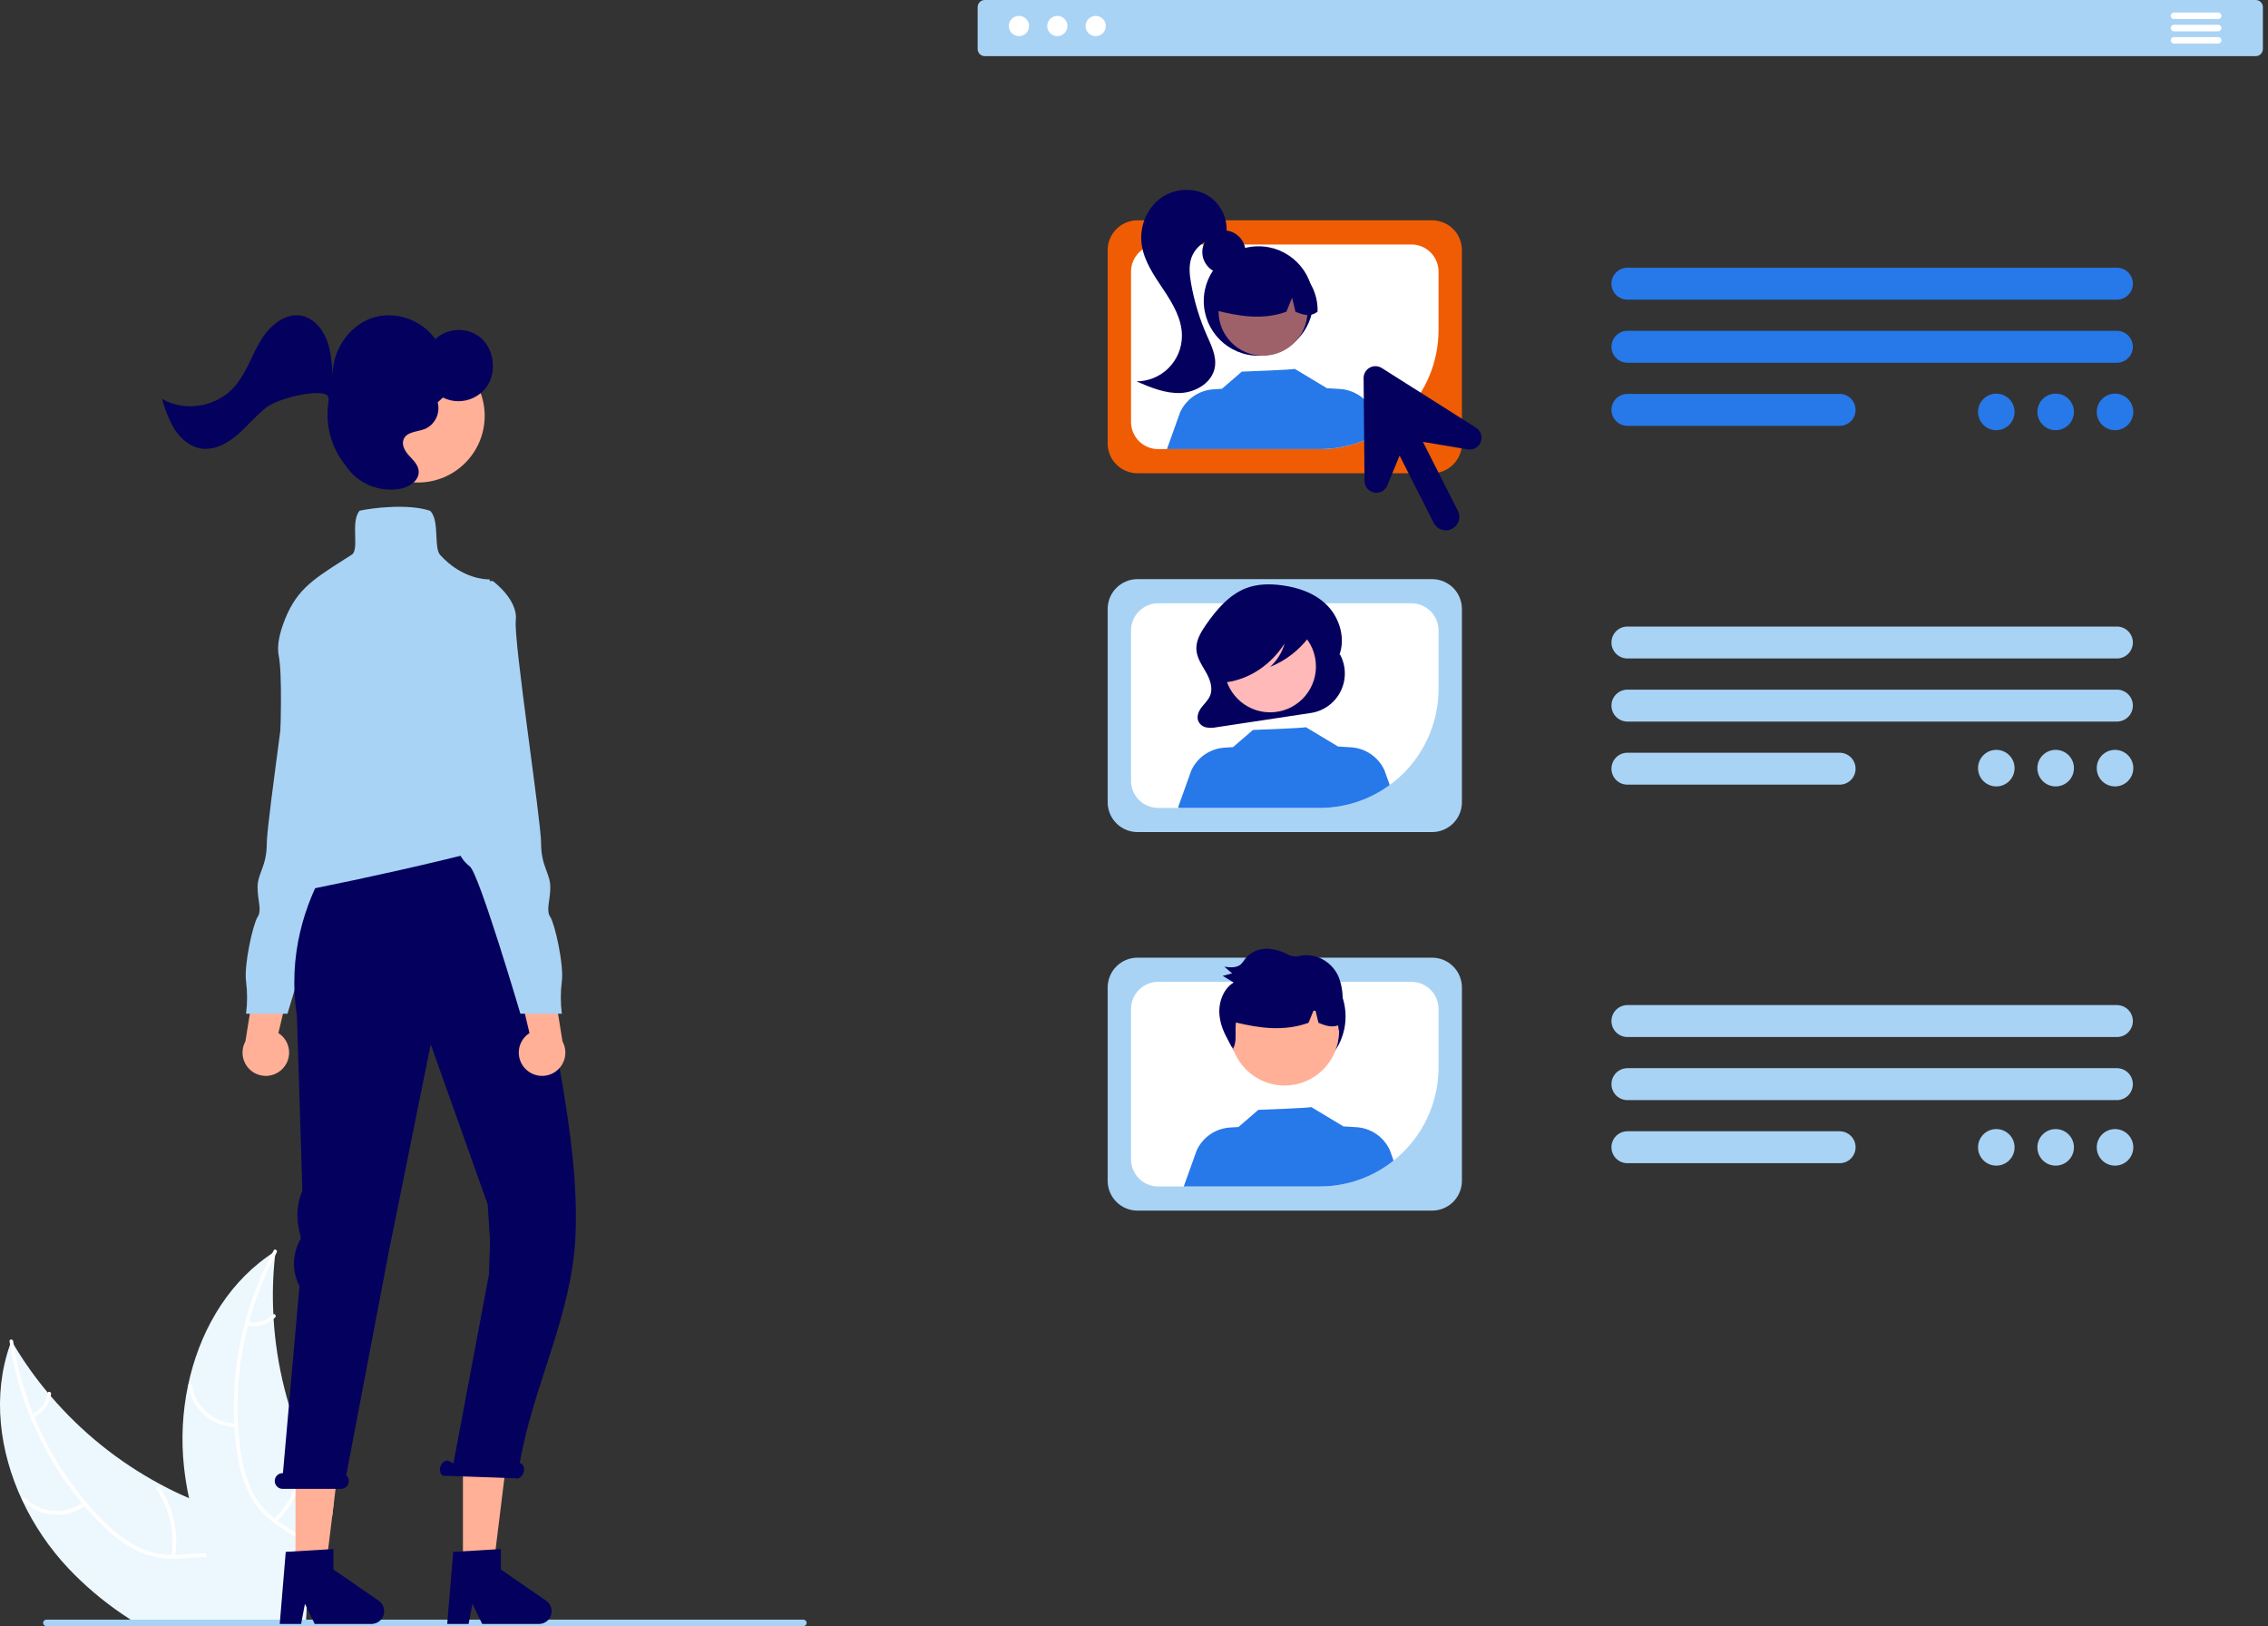 <svg width="279" height="200" viewBox="0 0 279 200" fill="none" xmlns="http://www.w3.org/2000/svg">
<rect x="0" y="0" width="279" height="200" fill="#333333" stroke="none"/>
<g clip-path="url(#clip0_9_378)">
<path d="M37.805 199.302C37.802 199.312 37.802 199.326 37.798 199.336H16.263C15.858 199.08 15.459 198.814 15.067 198.545C12.646 196.904 10.409 195.006 8.398 192.883C6.092 190.426 4.187 187.621 2.752 184.572C-0.089 178.511 -0.963 171.616 1.237 165.386C1.237 165.386 1.237 165.385 1.237 165.385C1.237 165.384 1.238 165.384 1.238 165.384C1.238 165.383 1.239 165.383 1.239 165.383C1.24 165.383 1.24 165.383 1.24 165.383C1.294 165.227 1.353 165.067 1.413 164.908C1.503 165.064 1.589 165.217 1.682 165.369L1.686 165.373C2.92 167.45 4.32 169.425 5.872 171.277V171.281C5.992 171.424 6.112 171.567 6.235 171.706C6.235 171.707 6.235 171.707 6.235 171.707C6.235 171.708 6.235 171.708 6.236 171.708C6.236 171.709 6.236 171.709 6.237 171.709C6.237 171.709 6.237 171.709 6.238 171.709C10.006 176.115 14.559 179.783 19.666 182.529C19.682 182.539 19.695 182.545 19.712 182.555C19.729 182.565 19.747 182.574 19.765 182.582C19.769 182.585 19.772 182.585 19.775 182.588C20.908 183.2 22.071 183.758 23.254 184.263V184.266C24.185 184.669 25.132 185.034 26.085 185.373C28.119 186.087 30.312 186.739 32.259 187.679C34.153 188.593 35.821 189.779 36.908 191.563C36.991 191.71 37.074 191.853 37.15 191.999L36.516 196.392L37.782 196.385L37.662 198.545L37.629 199.169L37.805 199.302Z" fill="#EDF8FE"/>
<path d="M32.488 199.335H32.033C31.99 199.07 31.947 198.807 31.897 198.545C31.768 197.826 31.593 197.117 31.372 196.421C31.272 196.109 31.159 195.803 31.03 195.501C30.295 193.78 29.033 192.268 27.165 191.763C26.622 191.618 26.063 191.539 25.5 191.527C24.387 191.48 23.258 191.623 22.151 191.683C21.879 191.696 21.603 191.706 21.337 191.703H21.33C19.891 191.727 18.464 191.439 17.147 190.859C15.52 190.08 14.039 189.028 12.767 187.749C11.935 186.952 11.145 186.114 10.398 185.237V185.233C10.299 185.124 10.202 185.011 10.106 184.894C8.346 182.78 6.809 180.491 5.517 178.063C4.858 176.835 4.267 175.573 3.746 174.281C3.739 174.27 3.733 174.257 3.729 174.245C2.563 171.397 1.727 168.424 1.237 165.386C1.237 165.385 1.237 165.385 1.237 165.385C1.237 165.384 1.238 165.384 1.238 165.384C1.238 165.383 1.239 165.383 1.239 165.383C1.24 165.383 1.24 165.383 1.24 165.383C1.214 165.246 1.194 165.107 1.174 164.971C1.131 164.688 1.579 164.675 1.619 164.957C1.639 165.097 1.659 165.23 1.682 165.369L1.686 165.373C2.157 168.282 2.948 171.13 4.045 173.866V173.869C4.101 174.009 4.158 174.145 4.214 174.281C5.774 178.065 7.909 181.584 10.544 184.715L10.548 184.722C10.574 184.755 10.604 184.785 10.634 184.818C10.635 184.819 10.636 184.821 10.637 184.823C10.637 184.824 10.638 184.826 10.637 184.828C10.641 184.825 10.641 184.828 10.641 184.828C11.255 185.556 11.9 186.253 12.571 186.931C13.812 188.243 15.252 189.351 16.838 190.214C18.162 190.892 19.627 191.25 21.114 191.258C21.264 191.258 21.413 191.261 21.563 191.258C21.683 191.258 21.802 191.254 21.922 191.248C23.048 191.194 24.191 191.052 25.324 191.072C25.84 191.081 26.353 191.135 26.86 191.231C27.691 191.409 28.476 191.761 29.162 192.264C29.848 192.767 30.42 193.409 30.84 194.148C31.263 194.863 31.6 195.625 31.844 196.418C31.927 196.677 31.997 196.94 32.066 197.205V197.209C32.173 197.634 32.266 198.066 32.346 198.501C32.349 198.515 32.352 198.53 32.352 198.545C32.402 198.807 32.445 199.073 32.488 199.335Z" fill="white"/>
<path d="M10.569 185.112C9.43 185.96 8.026 186.376 6.609 186.285C5.192 186.194 3.853 185.602 2.832 184.616C2.626 184.415 2.928 184.086 3.134 184.286C4.083 185.207 5.33 185.758 6.65 185.84C7.97 185.922 9.276 185.53 10.332 184.734C10.561 184.561 10.797 184.94 10.569 185.112Z" fill="white"/>
<path d="M21.096 191.395C21.541 188.526 20.89 185.595 19.27 183.185C19.11 182.947 19.488 182.71 19.649 182.948C21.329 185.459 22.001 188.511 21.531 191.495C21.486 191.779 21.051 191.678 21.096 191.395V191.395Z" fill="white"/>
<path d="M3.924 173.929C4.433 173.692 4.876 173.333 5.212 172.884C5.548 172.434 5.767 171.908 5.849 171.353C5.891 171.068 6.326 171.17 6.285 171.453C6.191 172.066 5.948 172.646 5.578 173.144C5.208 173.642 4.721 174.041 4.161 174.307C4.111 174.337 4.051 174.346 3.994 174.333C3.936 174.32 3.886 174.285 3.854 174.236C3.822 174.186 3.812 174.126 3.826 174.068C3.839 174.01 3.874 173.96 3.924 173.929H3.924Z" fill="white"/>
<path d="M41.055 184.718L40.872 186.403L37.965 186.36L37.526 189.397L37.449 189.918V189.922L37.15 191.999L36.516 196.391L37.782 196.385L37.662 198.545L37.629 199.169L37.805 199.302L37.845 199.335L37.858 199.345C37.822 199.418 37.782 199.492 37.742 199.568C37.765 199.488 37.782 199.415 37.798 199.335H29.385C29.229 199.073 29.076 198.81 28.926 198.545C27.628 196.285 26.483 193.94 25.5 191.527C25.441 191.377 25.378 191.228 25.324 191.075V191.072C24.45 188.863 23.758 186.587 23.254 184.266V184.263C22.981 182.992 22.774 181.708 22.633 180.415C22.273 177.075 22.44 173.699 23.128 170.41C23.134 170.394 23.138 170.377 23.141 170.36C24.467 164.083 27.7 158.282 32.821 154.607C33.033 154.447 33.253 154.298 33.475 154.151C33.479 154.148 33.479 154.148 33.482 154.148C33.482 154.148 33.483 154.148 33.483 154.148C33.484 154.148 33.484 154.147 33.484 154.147C33.485 154.147 33.485 154.146 33.485 154.146C33.485 154.146 33.485 154.145 33.485 154.145C33.625 154.055 33.761 153.965 33.901 153.876C33.881 154.055 33.857 154.234 33.841 154.414C33.572 156.814 33.501 159.232 33.628 161.644V161.651C33.632 161.837 33.641 162.023 33.655 162.213V162.219C34.017 168.014 35.449 173.692 37.878 178.966C37.882 178.98 37.888 178.994 37.895 179.006C37.901 179.023 37.908 179.036 37.915 179.053C38.823 181.015 39.873 182.908 41.055 184.718V184.718Z" fill="#EDF8FE"/>
<path d="M34.04 154.039C33.973 154.162 33.904 154.289 33.841 154.414C33.345 155.352 32.888 156.311 32.471 157.289C31.725 159.018 31.105 160.798 30.614 162.615C30.575 162.757 30.535 162.902 30.5 163.046C29.464 167.012 29.05 171.114 29.271 175.206C29.272 175.246 29.274 175.283 29.278 175.323C29.331 176.278 29.422 177.23 29.553 178.178C29.754 179.973 30.235 181.724 30.981 183.368C31.085 183.583 31.195 183.793 31.311 183.996C31.599 184.492 31.933 184.959 32.31 185.392C32.581 185.708 32.873 186.006 33.184 186.283C33.372 186.454 33.566 186.619 33.768 186.777C33.885 186.868 34.005 186.958 34.125 187.049C34.224 187.116 34.321 187.187 34.42 187.255C35.452 187.961 36.564 188.589 37.526 189.398L37.45 189.92C36.513 189.076 35.382 188.438 34.342 187.74C33.69 187.309 33.079 186.818 32.518 186.273C32.445 186.198 32.368 186.124 32.297 186.045C31.917 185.654 31.575 185.228 31.273 184.774C31.119 184.548 30.975 184.313 30.838 184.067C30.012 182.466 29.464 180.736 29.217 178.951C29.032 177.812 28.905 176.665 28.835 175.514C28.823 175.364 28.815 175.217 28.809 175.066C28.679 172.319 28.83 169.566 29.259 166.85C29.8 163.405 30.781 160.043 32.179 156.847C32.578 155.933 33.013 155.032 33.485 154.145C33.545 154.023 33.608 153.904 33.675 153.782C33.81 153.529 34.175 153.787 34.04 154.039Z" fill="white"/>
<path d="M29.047 175.52C27.627 175.511 26.256 174.998 25.18 174.072C24.103 173.146 23.39 171.868 23.169 170.465C23.125 170.181 23.565 170.1 23.608 170.384C23.812 171.691 24.476 172.882 25.48 173.742C26.485 174.602 27.764 175.075 29.086 175.075C29.374 175.075 29.333 175.52 29.047 175.52V175.52Z" fill="white"/>
<path d="M33.67 186.874C35.753 184.852 36.998 182.119 37.155 179.22C37.171 178.933 37.616 178.972 37.6 179.259C37.431 182.275 36.13 185.117 33.957 187.216C33.75 187.416 33.464 187.073 33.67 186.874H33.67Z" fill="white"/>
<path d="M30.476 162.59C31.024 162.708 31.594 162.687 32.133 162.531C32.672 162.374 33.163 162.086 33.563 161.692C33.768 161.49 34.054 161.833 33.851 162.034C33.407 162.467 32.863 162.784 32.268 162.959C31.673 163.133 31.044 163.159 30.437 163.035C30.379 163.028 30.325 162.999 30.288 162.954C30.25 162.909 30.231 162.852 30.234 162.793C30.239 162.734 30.268 162.68 30.313 162.642C30.358 162.604 30.417 162.585 30.476 162.59H30.476Z" fill="white"/>
<path d="M99.231 199.605C99.231 199.657 99.221 199.708 99.201 199.756C99.181 199.804 99.152 199.848 99.115 199.885C99.079 199.921 99.035 199.95 98.987 199.97C98.939 199.99 98.888 200 98.836 200H5.7C5.648 200 5.596 199.99 5.548 199.97C5.5 199.95 5.457 199.921 5.42 199.884C5.383 199.848 5.354 199.804 5.334 199.756C5.314 199.708 5.304 199.657 5.304 199.605C5.304 199.553 5.314 199.501 5.334 199.453C5.354 199.405 5.383 199.362 5.42 199.325C5.457 199.288 5.5 199.259 5.548 199.239C5.596 199.219 5.648 199.209 5.7 199.209H98.836C98.888 199.209 98.939 199.219 98.987 199.239C99.035 199.259 99.079 199.288 99.115 199.325C99.152 199.361 99.181 199.405 99.201 199.453C99.221 199.501 99.231 199.553 99.231 199.605V199.605Z" fill="#A9D3F5"/>
<path d="M260.413 36.856H200.198C199.939 36.857 199.684 36.806 199.445 36.708C199.207 36.609 198.99 36.465 198.807 36.282C198.625 36.1 198.48 35.883 198.381 35.645C198.282 35.406 198.231 35.151 198.231 34.892C198.231 34.634 198.282 34.379 198.381 34.14C198.48 33.902 198.625 33.685 198.807 33.503C198.99 33.321 199.207 33.176 199.445 33.078C199.684 32.979 199.939 32.928 200.198 32.929H260.413C260.671 32.928 260.927 32.979 261.165 33.078C261.404 33.176 261.621 33.321 261.803 33.503C261.986 33.685 262.131 33.902 262.23 34.14C262.328 34.379 262.379 34.634 262.379 34.892C262.379 35.151 262.328 35.406 262.23 35.645C262.131 35.883 261.986 36.1 261.803 36.282C261.621 36.465 261.404 36.609 261.165 36.708C260.927 36.806 260.671 36.857 260.413 36.856Z" fill="#2778E9"/>
<path d="M260.413 44.616H200.198C199.677 44.616 199.178 44.408 198.81 44.04C198.443 43.672 198.236 43.173 198.236 42.653C198.236 42.132 198.443 41.633 198.81 41.265C199.178 40.897 199.677 40.689 200.198 40.689H260.413C260.933 40.689 261.432 40.897 261.8 41.265C262.168 41.633 262.374 42.132 262.374 42.653C262.374 43.173 262.168 43.672 261.8 44.04C261.432 44.408 260.933 44.616 260.413 44.616V44.616Z" fill="#2778E9"/>
<path d="M226.299 52.376H200.198C199.677 52.376 199.178 52.169 198.81 51.8C198.443 51.432 198.236 50.933 198.236 50.413C198.236 49.892 198.443 49.393 198.81 49.025C199.178 48.657 199.677 48.449 200.198 48.449H226.299C226.558 48.448 226.813 48.499 227.052 48.597C227.29 48.696 227.507 48.84 227.69 49.023C227.872 49.205 228.017 49.422 228.116 49.66C228.215 49.899 228.266 50.154 228.266 50.413C228.266 50.671 228.215 50.926 228.116 51.165C228.017 51.403 227.872 51.62 227.69 51.802C227.507 51.984 227.29 52.129 227.052 52.228C226.813 52.326 226.558 52.377 226.299 52.376V52.376Z" fill="#2778E9"/>
<path d="M260.413 80.988H200.198C199.677 80.988 199.177 80.781 198.809 80.413C198.441 80.045 198.234 79.545 198.234 79.025C198.234 78.504 198.441 78.004 198.809 77.636C199.177 77.268 199.677 77.061 200.198 77.061H260.413C260.934 77.061 261.433 77.268 261.802 77.636C262.17 78.004 262.377 78.504 262.377 79.025C262.377 79.545 262.17 80.045 261.802 80.413C261.433 80.781 260.934 80.988 260.413 80.988Z" fill="#A9D3F5"/>
<path d="M260.413 88.748H200.198C199.677 88.748 199.177 88.541 198.809 88.173C198.441 87.805 198.234 87.305 198.234 86.784C198.234 86.264 198.441 85.764 198.809 85.396C199.177 85.028 199.677 84.821 200.198 84.821H260.413C260.934 84.821 261.433 85.028 261.802 85.396C262.17 85.764 262.377 86.264 262.377 86.784C262.377 87.305 262.17 87.805 261.802 88.173C261.433 88.541 260.934 88.748 260.413 88.748V88.748Z" fill="#A9D3F5"/>
<path d="M226.299 96.508H200.198C199.677 96.508 199.177 96.302 198.809 95.933C198.441 95.565 198.234 95.065 198.234 94.544C198.234 94.024 198.441 93.524 198.809 93.156C199.177 92.787 199.677 92.581 200.198 92.581H226.299C226.558 92.58 226.813 92.631 227.052 92.729C227.29 92.828 227.507 92.972 227.69 93.155C227.872 93.337 228.017 93.554 228.116 93.792C228.215 94.031 228.266 94.286 228.266 94.544C228.266 94.803 228.215 95.058 228.116 95.297C228.017 95.535 227.872 95.752 227.69 95.934C227.507 96.117 227.29 96.261 227.052 96.36C226.813 96.458 226.558 96.509 226.299 96.508V96.508Z" fill="#A9D3F5"/>
<path d="M260.413 127.547H200.198C199.94 127.547 199.684 127.496 199.446 127.397C199.208 127.299 198.991 127.154 198.809 126.971C198.627 126.789 198.482 126.573 198.383 126.334C198.285 126.096 198.234 125.841 198.234 125.583C198.234 125.325 198.285 125.07 198.383 124.831C198.482 124.593 198.627 124.377 198.809 124.194C198.991 124.012 199.208 123.867 199.446 123.769C199.684 123.67 199.94 123.619 200.198 123.619H260.413C260.671 123.619 260.926 123.67 261.164 123.769C261.403 123.867 261.619 124.012 261.802 124.194C261.984 124.377 262.129 124.593 262.227 124.831C262.326 125.07 262.377 125.325 262.377 125.583C262.377 125.841 262.326 126.096 262.227 126.334C262.129 126.573 261.984 126.789 261.802 126.971C261.619 127.154 261.403 127.299 261.164 127.397C260.926 127.496 260.671 127.547 260.413 127.547V127.547Z" fill="#A9D3F5"/>
<path d="M260.413 135.307H200.198C199.677 135.306 199.178 135.099 198.81 134.731C198.443 134.362 198.236 133.863 198.236 133.343C198.236 132.822 198.443 132.323 198.81 131.955C199.178 131.587 199.677 131.38 200.198 131.379H260.413C260.933 131.38 261.432 131.587 261.8 131.955C262.168 132.323 262.374 132.822 262.374 133.343C262.374 133.863 262.168 134.362 261.8 134.731C261.432 135.099 260.933 135.306 260.413 135.307Z" fill="#A9D3F5"/>
<path d="M226.299 143.067H200.198C199.677 143.067 199.177 142.86 198.809 142.492C198.441 142.123 198.234 141.624 198.234 141.103C198.234 140.582 198.441 140.082 198.809 139.714C199.177 139.346 199.677 139.139 200.198 139.139H226.299C226.558 139.139 226.813 139.189 227.052 139.288C227.29 139.386 227.507 139.531 227.69 139.713C227.872 139.896 228.017 140.112 228.116 140.351C228.215 140.589 228.266 140.845 228.266 141.103C228.266 141.361 228.215 141.617 228.116 141.855C228.017 142.093 227.872 142.31 227.69 142.492C227.507 142.675 227.29 142.819 227.052 142.918C226.813 143.017 226.558 143.067 226.299 143.067V143.067Z" fill="#A9D3F5"/>
<path d="M176.175 102.339H139.924C138.952 102.338 138.021 101.952 137.334 101.265C136.647 100.578 136.261 99.647 136.26 98.675V74.894C136.261 73.922 136.647 72.991 137.334 72.304C138.021 71.617 138.952 71.23 139.924 71.229H176.175C177.146 71.23 178.078 71.617 178.765 72.304C179.452 72.991 179.838 73.922 179.839 74.894V98.675C179.838 99.647 179.452 100.578 178.765 101.265C178.078 101.952 177.146 102.338 176.175 102.339Z" fill="#A9D3F5"/>
<path d="M173.627 74.201H142.473C141.588 74.202 140.74 74.553 140.114 75.179C139.489 75.804 139.136 76.652 139.135 77.537V96.031C139.136 96.916 139.488 97.764 140.114 98.39C140.74 99.015 141.588 99.368 142.473 99.369H162.339C166.216 99.365 169.934 97.823 172.676 95.081C175.417 92.339 176.959 88.622 176.963 84.745V77.537C176.962 76.652 176.61 75.804 175.985 75.179C175.36 74.554 174.512 74.202 173.627 74.201V74.201Z" fill="white"/>
<path d="M164.823 80.453L164.73 80.621C165.558 78.579 164.805 76.062 163.326 74.522C161.848 72.982 159.793 72.278 157.769 71.998C156.267 71.791 154.707 71.797 153.279 72.347C151.21 73.144 149.63 74.989 148.31 76.908C147.706 77.786 147.113 78.787 147.173 79.884C147.229 80.902 147.833 81.766 148.328 82.63C148.823 83.493 149.236 84.565 148.881 85.508C148.67 86.07 148.222 86.474 147.859 86.934C147.496 87.393 147.198 88.015 147.373 88.591C147.451 88.812 147.585 89.008 147.761 89.162C147.938 89.315 148.151 89.42 148.38 89.467C148.825 89.541 149.279 89.53 149.719 89.435L161.254 87.692C162.038 87.574 162.782 87.268 163.422 86.8C164.062 86.332 164.579 85.716 164.929 85.005C165.28 84.294 165.453 83.509 165.435 82.716C165.416 81.924 165.206 81.147 164.823 80.453V80.453Z" fill="#04005E"/>
<path d="M156.243 87.612C159.357 87.612 161.882 85.087 161.882 81.972C161.882 78.857 159.357 76.332 156.243 76.332C153.128 76.332 150.603 78.857 150.603 81.972C150.603 85.087 153.128 87.612 156.243 87.612Z" fill="#FFB9B9"/>
<path d="M170.96 96.55C168.46 98.385 165.439 99.373 162.339 99.369H145.032C144.997 99.341 144.964 99.312 144.929 99.283L146.543 94.779C146.908 93.979 147.484 93.293 148.209 92.796C148.933 92.298 149.78 92.007 150.657 91.954L151.684 91.891L154.133 89.779C154.133 89.779 160.73 89.544 160.632 89.431L164.628 91.834L164.625 91.818L166.196 91.914C167.073 91.967 167.92 92.258 168.645 92.756C169.369 93.253 169.945 93.939 170.31 94.739L170.96 96.55Z" fill="#2778E9"/>
<path d="M161.592 76.737C161.447 75.967 160.661 75.615 159.988 75.444C158.036 74.946 156.005 74.835 154.01 75.116C152.556 75.323 151.067 75.781 150.012 76.916C149.161 77.872 148.679 79.1 148.652 80.379C148.609 81.144 148.78 81.906 149.146 82.579C149.309 82.892 149.552 83.158 149.849 83.35C150.146 83.541 150.488 83.652 150.841 83.672L150.909 83.907C153.74 83.512 156.371 81.751 158.027 79.139C157.716 80.249 157.098 81.249 156.242 82.022C158.154 81.257 159.816 79.976 161.043 78.322C161.378 77.878 161.703 77.323 161.592 76.737Z" fill="#04005E"/>
<path d="M176.175 58.208H139.924C138.952 58.207 138.021 57.82 137.334 57.133C136.647 56.446 136.261 55.515 136.26 54.543V30.762C136.261 29.79 136.647 28.859 137.334 28.172C138.021 27.485 138.952 27.099 139.924 27.098H176.175C177.146 27.099 178.078 27.485 178.765 28.172C179.452 28.859 179.838 29.79 179.839 30.762V54.543C179.838 55.515 179.452 56.446 178.765 57.133C178.078 57.82 177.146 58.207 176.175 58.208Z" fill="#F05C04"/>
<path d="M173.627 30.069H142.473C141.588 30.07 140.74 30.422 140.114 31.047C139.489 31.673 139.137 32.52 139.135 33.405V51.899C139.136 52.784 139.488 53.632 140.114 54.258C140.74 54.884 141.588 55.236 142.473 55.237H162.339C166.216 55.234 169.934 53.692 172.676 50.95C175.418 48.208 176.96 44.49 176.963 40.613V33.405C176.962 32.52 176.61 31.673 175.985 31.047C175.36 30.422 174.512 30.07 173.627 30.069V30.069Z" fill="white"/>
<path d="M150.562 33.657C152.029 33.657 153.219 32.468 153.219 31C153.219 29.533 152.029 28.343 150.562 28.343C149.094 28.343 147.905 29.533 147.905 31C147.905 32.468 149.094 33.657 150.562 33.657Z" fill="#04005E"/>
<path d="M154.813 43.752C158.53 43.752 161.543 40.739 161.543 37.022C161.543 33.305 158.53 30.292 154.813 30.292C151.095 30.292 148.082 33.305 148.082 37.022C148.082 40.739 151.095 43.752 154.813 43.752Z" fill="#04005E"/>
<path d="M155.37 43.751C158.39 43.751 160.839 41.302 160.839 38.282C160.839 35.261 158.39 32.812 155.37 32.812C152.349 32.812 149.9 35.261 149.9 38.282C149.9 41.302 152.349 43.751 155.37 43.751Z" fill="#9E616A"/>
<path d="M159.084 32.706C158.125 32.122 157.028 31.806 155.905 31.791C154.783 31.777 153.677 32.064 152.704 32.622C151.73 33.181 150.925 33.991 150.372 34.968C149.818 35.945 149.538 37.052 149.559 38.174C152.346 38.874 155.274 39.409 158.246 38.342L158.947 36.624L159.361 38.343C160.266 38.713 161.174 39.026 162.081 38.339C162.118 37.22 161.861 36.111 161.335 35.123C160.809 34.134 160.033 33.301 159.084 32.706V32.706Z" fill="#04005E"/>
<path d="M148.088 23.788C147.155 23.39 146.13 23.261 145.128 23.415C144.125 23.57 143.186 24.001 142.416 24.662C141.664 25.341 141.091 26.196 140.748 27.15C140.406 28.105 140.305 29.129 140.455 30.132C140.756 32.171 141.996 33.928 143.139 35.644C144.282 37.36 145.399 39.24 145.397 41.302C145.396 42.787 144.807 44.211 143.757 45.261C142.708 46.312 141.285 46.904 139.8 46.907C141.543 47.657 143.362 48.422 145.257 48.333C147.153 48.244 149.139 47.026 149.448 45.154C149.671 43.805 149.009 42.489 148.457 41.239C147.558 39.2 146.908 37.061 146.522 34.867C146.338 33.82 146.218 32.719 146.559 31.712C146.831 30.966 147.335 30.327 147.998 29.889C148.66 29.452 149.446 29.238 150.239 29.281L150.865 28.718C150.973 27.709 150.763 26.692 150.265 25.809C149.767 24.925 149.006 24.219 148.088 23.788V23.788Z" fill="#04005E"/>
<path d="M169.837 53.163C167.573 54.524 164.98 55.241 162.339 55.237H143.591L143.561 55.212L145.175 50.707C145.54 49.907 146.115 49.222 146.84 48.724C147.565 48.227 148.411 47.936 149.289 47.883L150.316 47.82L152.764 45.709C152.764 45.709 159.361 45.471 159.263 45.359L163.26 47.762L163.256 47.747L164.827 47.844C165.705 47.896 166.551 48.186 167.276 48.684C168.001 49.181 168.577 49.867 168.941 50.667L169.837 53.163Z" fill="#2778E9"/>
<path d="M176.175 148.898H139.924C138.952 148.897 138.021 148.51 137.334 147.824C136.647 147.137 136.261 146.205 136.26 145.234V121.452C136.261 120.481 136.647 119.549 137.334 118.862C138.021 118.175 138.952 117.789 139.924 117.788H176.175C177.146 117.789 178.078 118.175 178.765 118.862C179.452 119.549 179.838 120.481 179.839 121.452V145.234C179.838 146.205 179.452 147.137 178.765 147.824C178.078 148.51 177.146 148.897 176.175 148.898Z" fill="#A9D3F5"/>
<path d="M173.627 120.759H142.473C141.588 120.76 140.74 121.112 140.114 121.737C139.489 122.363 139.136 123.211 139.135 124.095V142.59C139.136 143.474 139.488 144.323 140.114 144.948C140.74 145.574 141.588 145.926 142.473 145.927H162.339C166.216 145.923 169.934 144.381 172.676 141.64C175.417 138.898 176.959 135.18 176.963 131.303V124.095C176.962 123.211 176.61 122.363 175.985 121.737C175.36 121.112 174.512 120.76 173.627 120.759V120.759Z" fill="white"/>
<path d="M158.022 132.525C162.167 132.525 165.526 129.165 165.526 125.021C165.526 120.876 162.167 117.517 158.022 117.517C153.878 117.517 150.518 120.876 150.518 125.021C150.518 129.165 153.878 132.525 158.022 132.525Z" fill="#04005E"/>
<path d="M158.025 133.51C161.728 133.51 164.729 130.509 164.729 126.807C164.729 123.105 161.728 120.103 158.025 120.103C154.323 120.103 151.322 123.105 151.322 126.807C151.322 130.509 154.323 133.51 158.025 133.51Z" fill="#FFB097"/>
<path d="M171.434 142.747C168.851 144.809 165.644 145.93 162.339 145.927H145.621L147.207 141.503C147.572 140.703 148.147 140.018 148.872 139.52C149.597 139.022 150.443 138.731 151.321 138.678L152.348 138.615L154.796 136.503C154.796 136.503 161.393 136.268 161.295 136.155L165.292 138.559L165.288 138.542L166.859 138.638C167.737 138.691 168.583 138.982 169.308 139.48C170.033 139.978 170.609 140.663 170.973 141.463L171.434 142.747Z" fill="#2778E9"/>
<path d="M165.098 124.456C165.145 123.955 165.166 123.453 165.162 122.95C165.19 121.956 165.008 120.967 164.628 120.048C164.161 119.03 163.328 118.225 162.294 117.794C161.27 117.381 160.126 117.382 159.102 117.796C158.202 117.177 157.159 116.797 156.071 116.693C155.526 116.649 154.978 116.738 154.475 116.951C153.971 117.165 153.527 117.497 153.18 117.919C153.031 118.152 152.862 118.372 152.675 118.575C152.14 119.071 151.326 119 150.614 118.898C150.933 119.172 151.252 119.446 151.572 119.719C151.185 119.82 150.799 119.921 150.412 120.022C150.863 120.296 151.314 120.569 151.765 120.843C150.456 121.629 149.861 123.344 150.018 124.902C150.167 126.377 150.879 127.726 151.73 128.925C152.07 128.208 151.997 127.351 151.991 126.544C151.988 126.282 152.004 126.02 152.039 125.761C154.916 126.45 157.922 126.893 160.97 125.798L161.582 124.3C161.668 124.309 161.753 124.317 161.839 124.327L162.194 125.799C162.997 126.127 163.802 126.414 164.608 126.113C164.647 126.34 164.671 126.572 164.689 126.795C164.758 126.529 164.818 126.26 164.872 125.99C164.979 125.933 165.08 125.868 165.177 125.795C165.196 125.347 165.17 124.898 165.098 124.456V124.456Z" fill="#04005E"/>
<path d="M277.495 6.903H121.141C120.909 6.903 120.686 6.811 120.522 6.646C120.358 6.482 120.266 6.26 120.265 6.027V0.876C120.266 0.644 120.358 0.421 120.522 0.257C120.686 0.093 120.909 0 121.141 0H277.495C277.727 0 277.95 0.093 278.114 0.257C278.278 0.421 278.371 0.644 278.371 0.876V6.027C278.371 6.26 278.278 6.482 278.114 6.646C277.95 6.811 277.727 6.903 277.495 6.903V6.903Z" fill="#A9D3F5"/>
<path d="M125.348 4.444C126.035 4.444 126.591 3.887 126.591 3.2C126.591 2.514 126.035 1.957 125.348 1.957C124.661 1.957 124.104 2.514 124.104 3.2C124.104 3.887 124.661 4.444 125.348 4.444Z" fill="white"/>
<path d="M130.067 4.444C130.754 4.444 131.311 3.887 131.311 3.2C131.311 2.514 130.754 1.957 130.067 1.957C129.381 1.957 128.824 2.514 128.824 3.2C128.824 3.887 129.381 4.444 130.067 4.444Z" fill="white"/>
<path d="M134.787 4.444C135.474 4.444 136.031 3.887 136.031 3.2C136.031 2.514 135.474 1.957 134.787 1.957C134.101 1.957 133.544 2.514 133.544 3.2C133.544 3.887 134.101 4.444 134.787 4.444Z" fill="white"/>
<path d="M272.871 2.345H267.436C267.329 2.345 267.227 2.302 267.152 2.227C267.076 2.151 267.034 2.049 267.034 1.942C267.034 1.835 267.076 1.733 267.152 1.657C267.227 1.582 267.329 1.539 267.436 1.539H272.871C272.978 1.539 273.08 1.582 273.156 1.657C273.231 1.733 273.274 1.835 273.274 1.942C273.274 2.049 273.231 2.151 273.156 2.227C273.08 2.302 272.978 2.345 272.871 2.345V2.345Z" fill="white"/>
<path d="M272.871 3.854H267.436C267.383 3.854 267.331 3.844 267.282 3.823C267.233 3.803 267.189 3.774 267.152 3.736C267.114 3.699 267.085 3.654 267.064 3.606C267.044 3.557 267.034 3.504 267.034 3.452C267.034 3.399 267.044 3.346 267.064 3.297C267.085 3.249 267.114 3.204 267.152 3.167C267.189 3.129 267.233 3.1 267.282 3.08C267.331 3.059 267.383 3.049 267.436 3.049H272.871C272.924 3.049 272.976 3.059 273.025 3.08C273.074 3.1 273.118 3.129 273.156 3.167C273.193 3.204 273.223 3.249 273.243 3.297C273.263 3.346 273.274 3.399 273.274 3.452C273.274 3.504 273.263 3.557 273.243 3.606C273.223 3.654 273.193 3.699 273.156 3.736C273.118 3.774 273.074 3.803 273.025 3.823C272.976 3.844 272.924 3.854 272.871 3.854V3.854Z" fill="white"/>
<path d="M272.871 5.364H267.436C267.329 5.364 267.227 5.321 267.152 5.246C267.076 5.17 267.034 5.068 267.034 4.961C267.034 4.854 267.076 4.752 267.152 4.677C267.227 4.601 267.329 4.559 267.436 4.559H272.871C272.978 4.559 273.08 4.601 273.156 4.677C273.231 4.752 273.274 4.854 273.274 4.961C273.274 5.068 273.231 5.17 273.156 5.246C273.08 5.321 272.978 5.364 272.871 5.364V5.364Z" fill="white"/>
<path d="M245.577 52.911C246.819 52.911 247.825 51.904 247.825 50.662C247.825 49.42 246.819 48.414 245.577 48.414C244.335 48.414 243.328 49.42 243.328 50.662C243.328 51.904 244.335 52.911 245.577 52.911Z" fill="#2778E9"/>
<path d="M252.879 52.911C254.121 52.911 255.128 51.904 255.128 50.662C255.128 49.42 254.121 48.414 252.879 48.414C251.637 48.414 250.63 49.42 250.63 50.662C250.63 51.904 251.637 52.911 252.879 52.911Z" fill="#2778E9"/>
<path d="M260.182 52.911C261.423 52.911 262.43 51.904 262.43 50.662C262.43 49.42 261.423 48.414 260.182 48.414C258.94 48.414 257.933 49.42 257.933 50.662C257.933 51.904 258.94 52.911 260.182 52.911Z" fill="#2778E9"/>
<path d="M245.577 96.725C246.819 96.725 247.825 95.718 247.825 94.476C247.825 93.234 246.819 92.228 245.577 92.228C244.335 92.228 243.328 93.234 243.328 94.476C243.328 95.718 244.335 96.725 245.577 96.725Z" fill="#A9D3F5"/>
<path d="M252.879 96.725C254.121 96.725 255.128 95.718 255.128 94.476C255.128 93.234 254.121 92.228 252.879 92.228C251.637 92.228 250.63 93.234 250.63 94.476C250.63 95.718 251.637 96.725 252.879 96.725Z" fill="#A9D3F5"/>
<path d="M260.182 96.725C261.423 96.725 262.43 95.718 262.43 94.476C262.43 93.234 261.423 92.228 260.182 92.228C258.94 92.228 257.933 93.234 257.933 94.476C257.933 95.718 258.94 96.725 260.182 96.725Z" fill="#A9D3F5"/>
<path d="M245.577 143.366C246.819 143.366 247.825 142.359 247.825 141.117C247.825 139.875 246.819 138.869 245.577 138.869C244.335 138.869 243.328 139.875 243.328 141.117C243.328 142.359 244.335 143.366 245.577 143.366Z" fill="#A9D3F5"/>
<path d="M252.879 143.366C254.121 143.366 255.128 142.359 255.128 141.117C255.128 139.875 254.121 138.869 252.879 138.869C251.637 138.869 250.63 139.875 250.63 141.117C250.63 142.359 251.637 143.366 252.879 143.366Z" fill="#A9D3F5"/>
<path d="M260.182 143.366C261.423 143.366 262.43 142.359 262.43 141.117C262.43 139.875 261.423 138.869 260.182 138.869C258.94 138.869 257.933 139.875 257.933 141.117C257.933 142.359 258.94 143.366 260.182 143.366Z" fill="#A9D3F5"/>
<path d="M181.572 52.602L169.981 45.264C169.76 45.123 169.505 45.046 169.243 45.038C168.981 45.031 168.722 45.094 168.493 45.221C168.265 45.349 168.074 45.535 167.942 45.762C167.811 45.988 167.742 46.246 167.745 46.508L167.859 59.162C167.862 59.498 167.981 59.823 168.196 60.081C168.412 60.34 168.71 60.516 169.04 60.58C169.37 60.643 169.712 60.591 170.008 60.431C170.304 60.271 170.536 60.014 170.664 59.703L172.172 56.034L176.376 64.324C176.576 64.716 176.923 65.013 177.342 65.15C177.76 65.286 178.216 65.251 178.608 65.052C179.001 64.853 179.299 64.506 179.436 64.088C179.573 63.669 179.538 63.214 179.34 62.821L175.039 54.343L180.551 55.27C180.883 55.326 181.224 55.266 181.516 55.099C181.808 54.932 182.033 54.669 182.154 54.355C182.274 54.04 182.282 53.694 182.176 53.375C182.07 53.055 181.856 52.782 181.572 52.602V52.602Z" fill="#04005E"/>
<path d="M34.816 131.388C35.097 131.082 35.308 130.718 35.434 130.321C35.559 129.924 35.596 129.505 35.542 129.092C35.488 128.679 35.344 128.284 35.121 127.933C34.897 127.582 34.599 127.284 34.248 127.061L36.581 117.218L31.644 119.022L30.185 128.092C29.849 128.707 29.75 129.423 29.907 130.106C30.064 130.789 30.466 131.391 31.037 131.797C31.607 132.203 32.307 132.386 33.004 132.311C33.7 132.235 34.345 131.907 34.816 131.388V131.388Z" fill="#FFB097"/>
<path d="M46.689 90.143L44.707 95.238C44.707 95.238 45.556 100.333 44.141 101.465C42.726 102.598 43.292 102.598 43.292 103.447C43.243 104.056 43.067 104.648 42.774 105.184C42.481 105.721 42.079 106.19 41.593 106.56C40.461 107.41 35.366 124.677 35.366 124.677H30.271C30.436 123.361 30.436 122.029 30.271 120.714C29.988 118.732 31.12 113.637 31.686 112.788C32.252 111.939 31.686 110.806 31.686 109.108C31.686 107.41 32.819 106.56 32.819 103.73C32.819 100.899 36.215 78.82 35.932 76.272C35.649 73.725 38.763 71.46 38.763 71.46H41.593L46.689 90.143Z" fill="#A9D3F5"/>
<path d="M36.349 193.383H40.016L41.761 179.236H36.348L36.349 193.383Z" fill="#FFB097"/>
<path d="M35.151 190.871L41.011 190.521V193.032L46.582 196.879C46.857 197.069 47.064 197.342 47.173 197.658C47.282 197.974 47.287 198.317 47.188 198.636C47.088 198.955 46.889 199.234 46.62 199.432C46.351 199.631 46.025 199.738 45.691 199.737H38.715L37.512 197.254L37.043 199.738H34.413L35.151 190.871Z" fill="#04005E"/>
<path d="M56.95 193.383H60.618L62.363 179.236H56.95L56.95 193.383Z" fill="#FFB097"/>
<path d="M55.753 190.871L61.612 190.521V193.032L67.183 196.879C67.459 197.069 67.666 197.342 67.775 197.658C67.884 197.974 67.889 198.317 67.789 198.636C67.69 198.955 67.491 199.234 67.222 199.432C66.952 199.631 66.627 199.738 66.292 199.737H59.316L58.114 197.254L57.644 199.738H55.014L55.753 190.871Z" fill="#04005E"/>
<path d="M34.766 181.184H34.806L36.84 158.182C36.384 157.301 36.152 156.322 36.166 155.33C36.18 154.338 36.438 153.365 36.919 152.498L37.02 152.315L36.758 151.101C36.422 149.542 36.576 147.917 37.2 146.448L36.529 124.992C34.178 109.756 45.382 99.82 45.382 99.82H62.165L65.768 112.2C67.121 125.38 71.352 139.243 70.791 152.021C70.365 161.741 65.571 170.465 63.938 179.931L64.041 179.983C64.412 180.111 64.571 180.625 64.397 181.131C64.222 181.637 63.779 181.943 63.408 181.815L54.545 181.507C54.174 181.379 54.015 180.865 54.19 180.359C54.364 179.853 54.806 179.547 55.178 179.675L55.78 179.979L60.144 156.787L60.286 152.732L59.993 148.133L52.985 128.442L47.843 153.882L42.59 181.44C42.735 181.571 42.836 181.743 42.882 181.933C42.927 182.123 42.913 182.322 42.842 182.505C42.772 182.687 42.648 182.844 42.486 182.954C42.325 183.064 42.134 183.123 41.938 183.122H34.766C34.639 183.122 34.513 183.097 34.395 183.048C34.277 183 34.171 182.928 34.081 182.838C33.991 182.748 33.919 182.641 33.87 182.524C33.822 182.406 33.797 182.28 33.797 182.153C33.797 182.026 33.822 181.899 33.87 181.782C33.919 181.664 33.991 181.557 34.081 181.467C34.171 181.377 34.277 181.306 34.395 181.257C34.513 181.209 34.639 181.184 34.766 181.184V181.184Z" fill="#04005E"/>
<path d="M33.375 110.168C32.824 110.168 32.511 110.06 32.39 109.828C32.212 109.488 32.521 109.044 32.878 108.529C33.143 108.193 33.352 107.817 33.497 107.414C33.711 106.559 35.153 84.969 34.29 80.656C34.091 79.657 34.263 78.378 34.801 76.853C36.271 72.688 38.278 71.407 42.275 68.858C42.6 68.65 42.938 68.434 43.289 68.209C43.743 67.917 43.718 66.948 43.691 65.923C43.662 64.784 43.631 63.605 44.189 62.868L44.225 62.82L44.284 62.807C45.635 62.495 50.176 61.915 52.866 62.811L52.903 62.824L52.931 62.851C53.57 63.49 53.628 64.728 53.684 65.924C53.73 66.907 53.774 67.835 54.136 68.238C56.899 71.318 60.033 71.258 60.065 71.257L60.221 71.253L60.236 71.407C61.438 83.635 63.376 102.09 63.788 102.816C63.809 102.849 63.821 102.888 63.823 102.927C63.824 102.967 63.814 103.006 63.795 103.041C63.19 104.17 35.452 110.168 33.375 110.168Z" fill="#A9D3F5"/>
<path d="M51.426 59.346C55.953 59.346 59.623 55.676 59.623 51.149C59.623 46.622 55.953 42.952 51.426 42.952C46.899 42.952 43.23 46.622 43.23 51.149C43.23 55.676 46.899 59.346 51.426 59.346Z" fill="#FFB097"/>
<path d="M28.91 47.489C30.295 45.873 30.954 43.729 32.062 41.894C33.17 40.059 35.098 38.416 37.135 38.843C38.539 39.138 39.624 40.377 40.173 41.758C40.722 43.139 40.825 44.662 40.922 46.154C40.888 43.088 42.908 40.115 45.691 39.136C48.474 38.158 51.805 39.249 53.553 41.713C54.316 41.006 55.313 40.603 56.353 40.581C57.393 40.559 58.406 40.92 59.198 41.595C60.762 42.993 61.108 45.654 59.958 47.437C59.38 48.305 58.506 48.932 57.498 49.2C56.491 49.469 55.421 49.36 54.488 48.895L53.841 49.49C54.009 50.126 53.948 50.8 53.668 51.395C53.389 51.989 52.91 52.467 52.314 52.745C51.352 53.133 49.994 53.068 49.635 54.078C49.383 54.783 49.853 55.535 50.353 56.077C50.853 56.619 51.447 57.179 51.507 57.929C51.597 59.06 50.428 59.852 49.365 60.091C48.062 60.352 46.711 60.218 45.485 59.706C44.259 59.194 43.213 58.328 42.482 57.218C42.453 57.175 42.422 57.131 42.389 57.087C41.56 56.028 40.956 54.81 40.614 53.509C40.272 52.208 40.199 50.85 40.398 49.52C40.481 48.997 40.398 48.609 40.037 48.485C38.48 47.95 34.115 49.073 32.794 50.088C31.474 51.103 30.416 52.446 29.143 53.526C27.871 54.607 26.25 55.44 24.634 55.146C23.341 54.91 22.24 53.971 21.5 52.838C20.801 51.666 20.28 50.397 19.952 49.072C22.813 50.725 26.728 50.033 28.91 47.489Z" fill="#04005E"/>
<path d="M64.566 131.388C64.285 131.082 64.074 130.718 63.948 130.321C63.823 129.924 63.786 129.505 63.84 129.092C63.894 128.679 64.038 128.284 64.261 127.933C64.485 127.582 64.783 127.284 65.134 127.061L62.801 117.218L67.738 119.022L69.197 128.092C69.533 128.707 69.632 129.423 69.475 130.106C69.318 130.789 68.916 131.391 68.346 131.797C67.775 132.203 67.075 132.386 66.378 132.311C65.682 132.235 65.037 131.907 64.566 131.388H64.566Z" fill="#FFB097"/>
<path d="M52.693 90.143L54.675 95.238C54.675 95.238 53.826 100.333 55.241 101.465C56.656 102.598 56.09 102.598 56.09 103.447C56.139 104.056 56.315 104.648 56.608 105.184C56.901 105.721 57.303 106.19 57.788 106.56C58.921 107.41 64.016 124.677 64.016 124.677H69.111C68.947 123.361 68.947 122.029 69.111 120.714C69.394 118.732 68.262 113.637 67.696 112.788C67.13 111.939 67.696 110.806 67.696 109.108C67.696 107.41 66.564 106.56 66.564 103.73C66.564 100.899 63.167 78.82 63.45 76.272C63.733 73.725 60.619 71.46 60.619 71.46H57.788L52.693 90.143Z" fill="#A9D3F5"/>
</g>
<defs>
<clipPath id="clip0_9_378">
<rect width="278.371" height="200" fill="white"/>
</clipPath>
</defs>
</svg>
